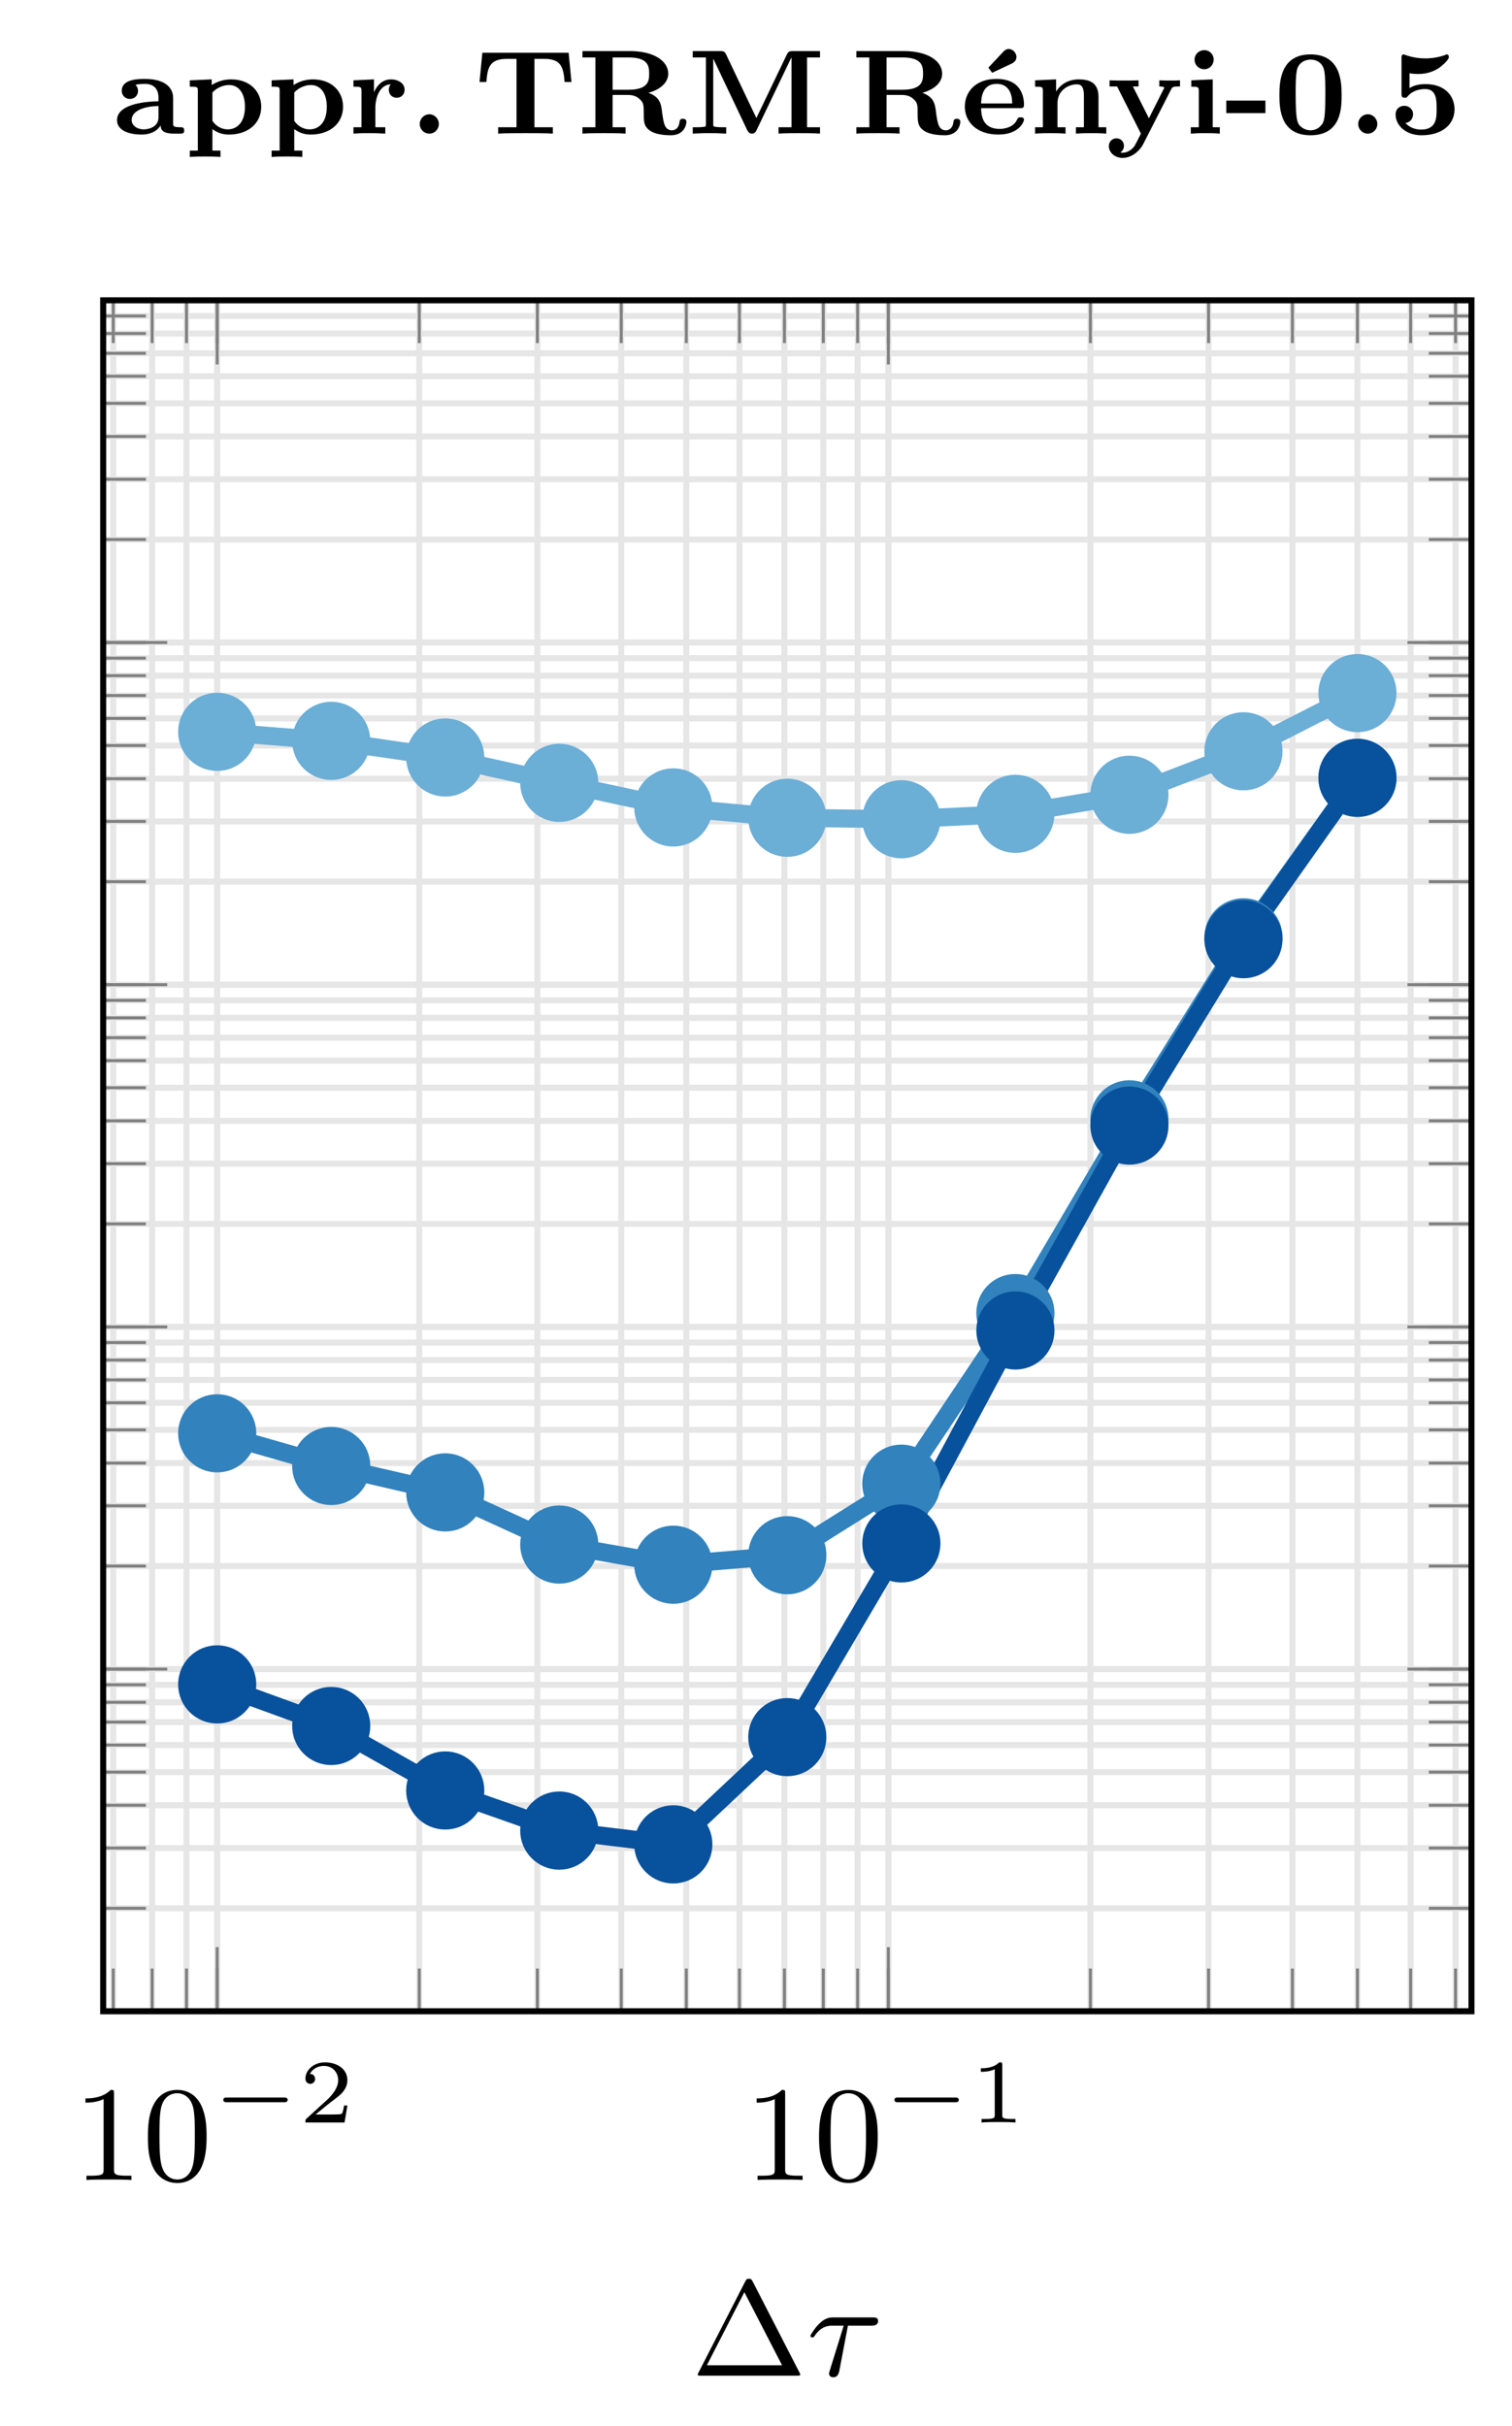 <?xml version="1.0" encoding="UTF-8"?>
<svg xmlns="http://www.w3.org/2000/svg" xmlns:xlink="http://www.w3.org/1999/xlink" width="100.233pt" height="160.758pt" viewBox="0 0 100.233 160.758" version="1.1">
<defs>
<g>
<symbol overflow="visible" id="glyph0-0">
<path style="stroke:none;" d=""/>
</symbol>
<symbol overflow="visible" id="glyph0-1">
<path style="stroke:none;" d="M 2.719 -5.734 C 2.719 -5.953 2.719 -5.969 2.5 -5.969 C 1.938 -5.406 1.109 -5.406 0.828 -5.406 L 0.828 -5.125 C 1 -5.125 1.547 -5.125 2.031 -5.359 L 2.031 -0.719 C 2.031 -0.391 2.016 -0.281 1.172 -0.281 L 0.891 -0.281 L 0.891 0 C 1.203 -0.031 2.016 -0.031 2.375 -0.031 C 2.75 -0.031 3.547 -0.031 3.875 0 L 3.875 -0.281 L 3.594 -0.281 C 2.75 -0.281 2.719 -0.391 2.719 -0.719 Z M 2.719 -5.734 "/>
</symbol>
<symbol overflow="visible" id="glyph0-2">
<path style="stroke:none;" d="M 4.25 -2.875 C 4.25 -3.469 4.219 -4.25 3.906 -4.922 C 3.5 -5.766 2.828 -5.969 2.312 -5.969 C 1.766 -5.969 1.078 -5.766 0.688 -4.891 C 0.406 -4.281 0.359 -3.547 0.359 -2.875 C 0.359 -2.281 0.375 -1.422 0.766 -0.703 C 1.188 0.047 1.891 0.203 2.297 0.203 C 2.875 0.203 3.547 -0.047 3.922 -0.875 C 4.188 -1.484 4.25 -2.156 4.25 -2.875 Z M 2.312 -0.031 C 2.031 -0.031 1.391 -0.156 1.219 -1.172 C 1.125 -1.688 1.125 -2.469 1.125 -2.984 C 1.125 -3.594 1.125 -4.297 1.234 -4.797 C 1.422 -5.594 1.984 -5.75 2.297 -5.75 C 2.641 -5.75 3.203 -5.562 3.375 -4.734 C 3.469 -4.25 3.469 -3.547 3.469 -2.984 C 3.469 -2.422 3.469 -1.672 3.375 -1.141 C 3.188 -0.109 2.531 -0.031 2.312 -0.031 Z M 2.312 -0.031 "/>
</symbol>
<symbol overflow="visible" id="glyph0-3">
<path style="stroke:none;" d="M 4.094 -6.219 C 4.016 -6.375 3.969 -6.422 3.828 -6.422 C 3.703 -6.422 3.656 -6.375 3.594 -6.25 L 0.5 -0.219 C 0.453 -0.141 0.438 -0.094 0.438 -0.078 C 0.438 0 0.5 0 0.641 0 L 7.016 0 C 7.172 0 7.234 0 7.234 -0.078 C 7.234 -0.094 7.234 -0.109 7.188 -0.203 Z M 3.531 -5.531 L 6.031 -0.688 L 1.047 -0.688 Z M 3.531 -5.531 "/>
</symbol>
<symbol overflow="visible" id="glyph1-0">
<path style="stroke:none;" d=""/>
</symbol>
<symbol overflow="visible" id="glyph1-1">
<path style="stroke:none;" d="M 4.766 -1.344 C 4.859 -1.344 5.016 -1.344 5.016 -1.5 C 5.016 -1.656 4.859 -1.656 4.766 -1.656 L 1 -1.656 C 0.891 -1.656 0.75 -1.656 0.75 -1.5 C 0.75 -1.344 0.891 -1.344 1 -1.344 Z M 4.766 -1.344 "/>
</symbol>
<symbol overflow="visible" id="glyph2-0">
<path style="stroke:none;" d=""/>
</symbol>
<symbol overflow="visible" id="glyph2-1">
<path style="stroke:none;" d="M 3.219 -1.125 L 3 -1.125 C 2.984 -1.031 2.922 -0.641 2.844 -0.578 C 2.797 -0.531 2.312 -0.531 2.219 -0.531 L 1.109 -0.531 L 1.875 -1.156 C 2.078 -1.328 2.609 -1.703 2.797 -1.891 C 2.969 -2.062 3.219 -2.375 3.219 -2.797 C 3.219 -3.547 2.547 -3.984 1.734 -3.984 C 0.969 -3.984 0.438 -3.469 0.438 -2.906 C 0.438 -2.609 0.688 -2.562 0.75 -2.562 C 0.906 -2.562 1.078 -2.672 1.078 -2.891 C 1.078 -3.016 1 -3.219 0.734 -3.219 C 0.875 -3.516 1.234 -3.75 1.656 -3.75 C 2.281 -3.75 2.609 -3.281 2.609 -2.797 C 2.609 -2.375 2.328 -1.938 1.922 -1.547 L 0.5 -0.25 C 0.438 -0.188 0.438 -0.188 0.438 0 L 3.031 0 Z M 3.219 -1.125 "/>
</symbol>
<symbol overflow="visible" id="glyph2-2">
<path style="stroke:none;" d="M 2.141 -3.797 C 2.141 -3.984 2.125 -3.984 1.938 -3.984 C 1.547 -3.594 0.938 -3.594 0.719 -3.594 L 0.719 -3.359 C 0.875 -3.359 1.281 -3.359 1.641 -3.531 L 1.641 -0.516 C 1.641 -0.312 1.641 -0.234 1.016 -0.234 L 0.766 -0.234 L 0.766 0 C 1.094 -0.031 1.562 -0.031 1.891 -0.031 C 2.219 -0.031 2.688 -0.031 3.016 0 L 3.016 -0.234 L 2.766 -0.234 C 2.141 -0.234 2.141 -0.312 2.141 -0.516 Z M 2.141 -3.797 "/>
</symbol>
<symbol overflow="visible" id="glyph3-0">
<path style="stroke:none;" d=""/>
</symbol>
<symbol overflow="visible" id="glyph3-1">
<path style="stroke:none;" d="M 2.719 -3.312 L 4.266 -3.312 C 4.391 -3.312 4.719 -3.312 4.719 -3.625 C 4.719 -3.859 4.516 -3.859 4.344 -3.859 L 1.766 -3.859 C 1.547 -3.859 1.234 -3.859 0.812 -3.438 C 0.562 -3.203 0.234 -2.703 0.234 -2.641 C 0.234 -2.531 0.344 -2.531 0.375 -2.531 C 0.438 -2.531 0.453 -2.562 0.516 -2.641 C 0.953 -3.312 1.5 -3.312 1.672 -3.312 L 2.438 -3.312 L 1.516 -0.344 C 1.469 -0.203 1.469 -0.188 1.469 -0.141 C 1.469 -0.016 1.547 0.109 1.75 0.109 C 2.016 0.109 2.094 -0.109 2.141 -0.281 Z M 2.719 -3.312 "/>
</symbol>
<symbol overflow="visible" id="glyph4-0">
<path style="stroke:none;" d=""/>
</symbol>
<symbol overflow="visible" id="glyph4-1">
<path style="stroke:none;" d="M 4 -2.359 C 4 -3.078 3.422 -3.625 2.125 -3.625 C 1.734 -3.625 0.594 -3.625 0.594 -2.844 C 0.594 -2.484 0.875 -2.297 1.125 -2.297 C 1.453 -2.297 1.672 -2.531 1.672 -2.828 C 1.672 -3.078 1.516 -3.234 1.5 -3.234 C 1.562 -3.25 1.797 -3.297 2.109 -3.297 C 2.75 -3.297 3.031 -2.938 3.031 -2.359 L 3.031 -2.141 C 1.828 -2.125 0.281 -1.859 0.281 -0.891 C 0.281 -0.219 1.047 0.062 1.906 0.062 C 2.734 0.062 3.078 -0.375 3.172 -0.547 C 3.172 -0.297 3.266 0 4.047 0 L 4.469 0 C 4.609 0 4.734 0 4.734 -0.203 C 4.734 -0.422 4.609 -0.422 4.5 -0.422 C 4 -0.422 4 -0.5 4 -0.672 Z M 3.031 -1.094 C 3.031 -0.281 2.078 -0.281 2.047 -0.281 C 1.625 -0.281 1.25 -0.531 1.25 -0.906 C 1.25 -1.469 1.984 -1.812 3.031 -1.828 Z M 3.031 -1.094 "/>
</symbol>
<symbol overflow="visible" id="glyph4-2">
<path style="stroke:none;" d="M 2.391 1.125 L 1.859 1.125 L 1.859 -0.297 C 2.281 0.016 2.672 0.062 2.953 0.062 C 4.25 0.062 5.094 -0.703 5.094 -1.781 C 5.094 -2.766 4.375 -3.594 3.094 -3.594 C 2.641 -3.594 2.203 -3.469 1.812 -3.219 L 1.812 -3.594 L 0.359 -3.531 L 0.359 -3.109 C 0.516 -3.109 0.656 -3.109 0.75 -3.094 C 0.891 -3.062 0.891 -2.984 0.891 -2.828 L 0.891 1.125 L 0.359 1.125 L 0.359 1.547 C 0.797 1.516 1.078 1.516 1.375 1.516 C 1.688 1.516 1.953 1.516 2.391 1.547 Z M 1.859 -2.719 C 2 -2.891 2.406 -3.219 2.969 -3.219 C 3.594 -3.219 4.016 -2.688 4.016 -1.781 C 4.016 -0.703 3.453 -0.281 2.875 -0.281 C 2.516 -0.281 2.125 -0.453 1.859 -0.844 Z M 1.859 -2.719 "/>
</symbol>
<symbol overflow="visible" id="glyph4-3">
<path style="stroke:none;" d="M 1.812 -1.703 C 1.812 -2.328 2.062 -3.234 2.828 -3.266 C 2.828 -3.25 2.703 -3.125 2.703 -2.906 C 2.703 -2.578 2.938 -2.375 3.234 -2.375 C 3.516 -2.375 3.75 -2.594 3.75 -2.906 C 3.75 -3.344 3.312 -3.594 2.844 -3.594 C 2.172 -3.594 1.844 -3.031 1.719 -2.734 L 1.719 -3.594 L 0.359 -3.531 L 0.359 -3.109 C 0.844 -3.109 0.891 -3.109 0.891 -2.812 L 0.891 -0.422 L 0.359 -0.422 L 0.359 0 C 0.828 -0.031 0.906 -0.031 1.391 -0.031 C 1.844 -0.031 1.859 -0.031 2.469 0 L 2.469 -0.422 L 1.812 -0.422 Z M 1.812 -1.703 "/>
</symbol>
<symbol overflow="visible" id="glyph4-4">
<path style="stroke:none;" d="M 1.984 -0.641 C 1.984 -0.984 1.703 -1.281 1.359 -1.281 C 1 -1.281 0.719 -0.984 0.719 -0.641 C 0.719 -0.281 1 0 1.359 0 C 1.703 0 1.984 -0.281 1.984 -0.641 Z M 1.984 -0.641 "/>
</symbol>
<symbol overflow="visible" id="glyph4-5">
<path style="stroke:none;" d="M 6.25 -5.359 L 0.531 -5.359 L 0.344 -3.422 L 0.797 -3.422 C 0.875 -4.359 1 -4.953 2.141 -4.953 L 2.797 -4.953 L 2.797 -0.422 L 1.578 -0.422 L 1.578 0 C 1.891 -0.031 3.016 -0.031 3.391 -0.031 C 3.766 -0.031 4.891 -0.031 5.203 0 L 5.203 -0.422 L 3.984 -0.422 L 3.984 -4.953 L 4.641 -4.953 C 5.781 -4.953 5.906 -4.359 5.984 -3.422 L 6.438 -3.422 Z M 6.25 -5.359 "/>
</symbol>
<symbol overflow="visible" id="glyph4-6">
<path style="stroke:none;" d="M 4.75 -2.703 C 5.594 -2.938 6.062 -3.422 6.062 -3.969 C 6.062 -4.828 5.078 -5.469 3.547 -5.469 L 0.375 -5.469 L 0.375 -5.047 L 1.234 -5.047 L 1.234 -0.422 L 0.375 -0.422 L 0.375 0 C 0.688 -0.031 1.453 -0.031 1.812 -0.031 C 2.156 -0.031 2.922 -0.031 3.234 0 L 3.234 -0.422 L 2.375 -0.422 L 2.375 -2.562 L 3.391 -2.562 C 3.703 -2.562 3.969 -2.484 4.188 -2.266 C 4.438 -2.031 4.438 -1.859 4.438 -1.328 C 4.438 -0.781 4.438 -0.438 4.938 -0.141 C 5.297 0.062 5.859 0.109 6.234 0.109 C 7.125 0.109 7.266 -0.594 7.266 -0.781 C 7.266 -0.953 7.125 -0.984 7.031 -0.984 C 6.875 -0.984 6.828 -0.906 6.812 -0.797 C 6.766 -0.297 6.453 -0.219 6.312 -0.219 C 5.812 -0.219 5.75 -0.734 5.656 -1.406 C 5.594 -1.938 5.531 -2.422 4.75 -2.703 Z M 3.406 -2.906 L 2.375 -2.906 L 2.375 -5.047 L 3.438 -5.047 C 4.734 -5.047 4.797 -4.469 4.797 -3.969 C 4.797 -3.5 4.75 -2.906 3.406 -2.906 Z M 3.406 -2.906 "/>
</symbol>
<symbol overflow="visible" id="glyph4-7">
<path style="stroke:none;" d="M 4.609 -1.031 L 2.609 -5.234 C 2.5 -5.469 2.391 -5.469 2.219 -5.469 L 0.391 -5.469 L 0.391 -5.047 L 1.266 -5.047 L 1.266 -0.625 C 1.266 -0.469 1.25 -0.453 1.031 -0.438 C 0.922 -0.422 0.688 -0.422 0.625 -0.422 L 0.391 -0.422 L 0.391 0 C 1.031 -0.031 1.047 -0.031 1.5 -0.031 C 1.969 -0.031 1.984 -0.031 2.609 0 L 2.609 -0.422 L 2.391 -0.422 C 2.188 -0.422 2.156 -0.422 1.969 -0.438 C 1.766 -0.469 1.75 -0.469 1.75 -0.625 L 1.75 -4.938 L 1.766 -4.938 L 4 -0.234 C 4.078 -0.094 4.156 0 4.312 0 C 4.516 0 4.578 -0.141 4.625 -0.234 L 6.922 -5.031 L 6.938 -5.031 L 6.938 -0.422 L 6.078 -0.422 L 6.078 0 C 6.406 -0.031 7.094 -0.031 7.453 -0.031 C 7.812 -0.031 8.5 -0.031 8.828 0 L 8.828 -0.422 L 7.969 -0.422 L 7.969 -5.047 L 8.828 -5.047 L 8.828 -5.469 L 7.016 -5.469 C 6.828 -5.469 6.734 -5.453 6.625 -5.234 Z M 4.609 -1.031 "/>
</symbol>
<symbol overflow="visible" id="glyph4-8">
<path style="stroke:none;" d="M 3.578 -4.641 C 3.656 -4.688 3.891 -4.797 3.891 -5.078 C 3.891 -5.328 3.672 -5.609 3.375 -5.609 C 3.234 -5.609 3.109 -5.531 3.016 -5.422 L 2.031 -4.375 L 2.281 -4.031 Z M 3.578 -4.641 "/>
</symbol>
<symbol overflow="visible" id="glyph4-9">
<path style="stroke:none;" d="M 3.922 -1.688 C 4.094 -1.688 4.188 -1.688 4.188 -1.922 C 4.188 -2.266 4.109 -2.781 3.719 -3.172 C 3.266 -3.625 2.547 -3.625 2.359 -3.625 C 0.953 -3.625 0.266 -2.734 0.266 -1.797 C 0.266 -0.766 1.062 0.062 2.484 0.062 C 3.891 0.062 4.188 -0.812 4.188 -0.922 C 4.188 -1.078 4.031 -1.078 3.969 -1.078 C 3.828 -1.078 3.797 -1.062 3.734 -0.938 C 3.484 -0.375 2.812 -0.312 2.578 -0.312 C 1.406 -0.312 1.359 -1.25 1.344 -1.688 Z M 1.344 -2 C 1.359 -2.312 1.391 -3.297 2.375 -3.297 C 3.359 -3.297 3.406 -2.312 3.406 -2 Z M 1.344 -2 "/>
</symbol>
<symbol overflow="visible" id="glyph4-10">
<path style="stroke:none;" d="M 4.656 -2.422 C 4.656 -3.391 4.047 -3.594 3.344 -3.594 C 2.375 -3.594 1.938 -2.953 1.844 -2.781 L 1.844 -3.594 L 0.453 -3.531 L 0.453 -3.109 C 0.922 -3.109 0.969 -3.109 0.969 -2.812 L 0.969 -0.422 L 0.453 -0.422 L 0.453 0 C 0.875 -0.031 1.156 -0.031 1.453 -0.031 C 1.766 -0.031 2.047 -0.031 2.469 0 L 2.469 -0.422 L 1.938 -0.422 L 1.938 -2.016 C 1.938 -2.906 2.703 -3.266 3.219 -3.266 C 3.5 -3.266 3.688 -3.125 3.688 -2.5 L 3.688 -0.422 L 3.156 -0.422 L 3.156 0 C 3.578 -0.031 3.859 -0.031 4.172 -0.031 C 4.484 -0.031 4.75 -0.031 5.172 0 L 5.172 -0.422 L 4.656 -0.422 Z M 4.656 -2.422 "/>
</symbol>
<symbol overflow="visible" id="glyph4-11">
<path style="stroke:none;" d="M 4.328 -2.953 C 4.406 -3.094 4.422 -3.125 4.906 -3.125 L 4.906 -3.531 C 4.609 -3.516 4.594 -3.516 4.25 -3.516 C 4.188 -3.516 3.766 -3.516 3.531 -3.531 L 3.531 -3.125 C 3.531 -3.125 3.859 -3.125 3.859 -3.047 C 3.859 -3.016 3.828 -2.969 3.812 -2.938 L 2.844 -1.016 L 1.781 -3.125 L 2.156 -3.125 L 2.156 -3.531 C 1.688 -3.516 1.516 -3.516 1.172 -3.516 C 0.984 -3.516 0.562 -3.516 0.234 -3.531 L 0.234 -3.125 L 0.734 -3.125 L 2.312 0 C 1.984 0.672 1.922 0.75 1.875 0.844 C 1.562 1.234 1.234 1.266 1.094 1.266 C 1.031 1.266 1 1.266 0.953 1.25 C 1.109 1.141 1.188 0.984 1.188 0.812 C 1.188 0.5 0.953 0.312 0.688 0.312 C 0.438 0.312 0.188 0.5 0.188 0.828 C 0.188 1.25 0.578 1.609 1.094 1.609 C 1.859 1.609 2.344 0.938 2.453 0.719 Z M 4.328 -2.953 "/>
</symbol>
<symbol overflow="visible" id="glyph4-12">
<path style="stroke:none;" d="M 1.984 -4.906 C 1.984 -5.25 1.719 -5.531 1.359 -5.531 C 1.016 -5.531 0.719 -5.266 0.719 -4.906 C 0.719 -4.531 1.016 -4.266 1.359 -4.266 C 1.719 -4.266 1.984 -4.562 1.984 -4.906 Z M 0.5 -3.531 L 0.5 -3.109 C 0.938 -3.109 1 -3.109 1 -2.812 L 1 -0.422 L 0.469 -0.422 L 0.469 0 C 0.938 -0.031 1.016 -0.031 1.438 -0.031 C 1.766 -0.031 2 -0.031 2.391 0 L 2.391 -0.422 L 1.922 -0.422 L 1.922 -3.594 Z M 0.5 -3.531 "/>
</symbol>
<symbol overflow="visible" id="glyph4-13">
<path style="stroke:none;" d="M 2.703 -1.359 L 2.703 -2.188 L 0.109 -2.188 L 0.109 -1.359 Z M 2.703 -1.359 "/>
</symbol>
<symbol overflow="visible" id="glyph4-14">
<path style="stroke:none;" d="M 4.5 -2.547 C 4.5 -3.469 4.422 -5.25 2.438 -5.25 C 0.453 -5.25 0.375 -3.453 0.375 -2.547 C 0.375 -1.656 0.438 0.109 2.438 0.109 C 4.453 0.109 4.5 -1.656 4.5 -2.547 Z M 2.438 -0.219 C 2.219 -0.219 2 -0.297 1.828 -0.438 C 1.578 -0.656 1.453 -0.766 1.453 -2.641 C 1.453 -3.219 1.453 -3.797 1.531 -4.188 C 1.641 -4.75 2.141 -4.906 2.438 -4.906 C 2.625 -4.906 3.234 -4.859 3.359 -4.109 C 3.422 -3.719 3.422 -3.094 3.422 -2.641 C 3.422 -0.812 3.312 -0.703 3.062 -0.469 C 3 -0.391 2.766 -0.219 2.438 -0.219 Z M 2.438 -0.219 "/>
</symbol>
<symbol overflow="visible" id="glyph4-15">
<path style="stroke:none;" d="M 1.406 -4 C 1.656 -3.953 1.922 -3.953 1.969 -3.953 C 2.188 -3.953 2.719 -3.953 3.328 -4.328 C 3.531 -4.469 4.016 -4.875 4.016 -5.078 C 4.016 -5.203 3.938 -5.25 3.859 -5.25 C 3.844 -5.25 3.828 -5.25 3.75 -5.203 C 3.359 -5.062 2.891 -4.984 2.453 -4.984 C 2.094 -4.984 1.641 -5.031 1.109 -5.219 C 1.047 -5.25 1.031 -5.25 1.016 -5.25 C 0.875 -5.25 0.875 -5.109 0.875 -5 L 0.875 -2.656 C 0.875 -2.5 0.875 -2.375 1.094 -2.375 C 1.219 -2.375 1.234 -2.406 1.312 -2.5 C 1.641 -2.875 2.125 -2.953 2.438 -2.953 C 3.203 -2.953 3.203 -2.219 3.203 -1.625 C 3.203 -1.062 3.203 -0.266 2.172 -0.266 C 1.75 -0.266 1.359 -0.438 1.141 -0.703 C 1.469 -0.75 1.641 -1.016 1.641 -1.281 C 1.641 -1.641 1.344 -1.844 1.062 -1.844 C 0.812 -1.844 0.484 -1.688 0.484 -1.266 C 0.484 -0.547 1.156 0.109 2.203 0.109 C 3.625 0.109 4.391 -0.656 4.391 -1.609 C 4.391 -2.5 3.75 -3.281 2.469 -3.281 C 2.094 -3.281 1.719 -3.219 1.406 -3.016 Z M 1.406 -4 "/>
</symbol>
</g>
<clipPath id="clip1">
  <path d="M 6.84 29 L 97.547 29 L 97.547 72 L 6.84 72 Z M 6.84 29 "/>
</clipPath>
<clipPath id="clip2">
  <path d="M 6.84 34 L 97.547 34 L 97.547 121 L 6.84 121 Z M 6.84 34 "/>
</clipPath>
<clipPath id="clip3">
  <path d="M 6.84 34 L 97.547 34 L 97.547 133.289 L 6.84 133.289 Z M 6.84 34 "/>
</clipPath>
<clipPath id="clip4">
  <path d="M 71 27 L 100.234 27 L 100.234 65 L 71 65 Z M 71 27 "/>
</clipPath>
<clipPath id="clip5">
  <path d="M 63 30 L 100.234 30 L 100.234 69 L 63 69 Z M 63 30 "/>
</clipPath>
<clipPath id="clip6">
  <path d="M 71 32 L 100.234 32 L 100.234 71 L 71 71 Z M 71 32 "/>
</clipPath>
<clipPath id="clip7">
  <path d="M 63 43 L 100.234 43 L 100.234 82 L 63 82 Z M 63 43 "/>
</clipPath>
<clipPath id="clip8">
  <path d="M 71 32 L 100.234 32 L 100.234 71 L 71 71 Z M 71 32 "/>
</clipPath>
<clipPath id="clip9">
  <path d="M 63 43 L 100.234 43 L 100.234 82 L 63 82 Z M 63 43 "/>
</clipPath>
</defs>
<g id="surface1">
<path style="fill:none;stroke-width:0.399;stroke-linecap:butt;stroke-linejoin:miter;stroke:rgb(89.999%,89.999%,89.999%);stroke-opacity:1;stroke-miterlimit:10;" d="M -95.875 -136.064 L -95.875 -22.677 M -93.297 -136.064 L -93.297 -22.677 M -91.02 -136.064 L -91.02 -22.677 M -88.985 -136.064 L -88.985 -22.677 M -75.59 -136.064 L -75.59 -22.677 M -67.758 -136.064 L -67.758 -22.677 M -62.199 -136.064 L -62.199 -22.677 M -57.887 -136.064 L -57.887 -22.677 M -54.363 -136.064 L -54.363 -22.677 M -51.383 -136.064 L -51.383 -22.677 M -48.805 -136.064 L -48.805 -22.677 M -46.528 -136.064 L -46.528 -22.677 M -44.492 -136.064 L -44.492 -22.677 M -31.098 -136.064 L -31.098 -22.677 M -23.266 -136.064 L -23.266 -22.677 M -17.707 -136.064 L -17.707 -22.677 M -13.395 -136.064 L -13.395 -22.677 M -9.871 -136.064 L -9.871 -22.677 M -6.891 -136.064 L -6.891 -22.677 " transform="matrix(1,0,0,-1,103.383,-2.775)"/>
<path style="fill:none;stroke-width:0.399;stroke-linecap:butt;stroke-linejoin:miter;stroke:rgb(89.999%,89.999%,89.999%);stroke-opacity:1;stroke-miterlimit:10;" d="M -88.985 -136.064 L -88.985 -22.677 M -44.492 -136.064 L -44.492 -22.677 " transform="matrix(1,0,0,-1,103.383,-2.775)"/>
<path style="fill:none;stroke-width:0.399;stroke-linecap:butt;stroke-linejoin:miter;stroke:rgb(89.999%,89.999%,89.999%);stroke-opacity:1;stroke-miterlimit:10;" d="M -96.543 -136.064 L -5.836 -136.064 M -96.543 -129.24 L -5.836 -129.24 M -96.543 -125.248 L -5.836 -125.248 M -96.543 -122.412 L -5.836 -122.412 M -96.543 -120.216 L -5.836 -120.216 M -96.543 -118.42 L -5.836 -118.42 M -96.543 -116.9 L -5.836 -116.9 M -96.543 -115.588 L -5.836 -115.588 M -96.543 -114.427 L -5.836 -114.427 M -96.543 -113.388 L -5.836 -113.388 M -96.543 -106.56 L -5.836 -106.56 M -96.543 -102.568 L -5.836 -102.568 M -96.543 -99.736 L -5.836 -99.736 M -96.543 -97.537 L -5.836 -97.537 M -96.543 -95.74 L -5.836 -95.74 M -96.543 -94.224 L -5.836 -94.224 M -96.543 -92.908 L -5.836 -92.908 M -96.543 -91.748 L -5.836 -91.748 M -96.543 -90.713 L -5.836 -90.713 M -96.543 -83.884 L -5.836 -83.884 M -96.543 -79.892 L -5.836 -79.892 M -96.543 -77.056 L -5.836 -77.056 M -96.543 -74.861 L -5.836 -74.861 M -96.543 -73.064 L -5.836 -73.064 M -96.543 -71.545 L -5.836 -71.545 M -96.543 -70.232 L -5.836 -70.232 M -96.543 -69.072 L -5.836 -69.072 M -96.543 -68.033 L -5.836 -68.033 M -96.543 -61.205 L -5.836 -61.205 M -96.543 -57.212 L -5.836 -57.212 M -96.543 -54.38 L -5.836 -54.38 M -96.543 -52.181 L -5.836 -52.181 M -96.543 -50.384 L -5.836 -50.384 M -96.543 -48.869 L -5.836 -48.869 M -96.543 -47.552 L -5.836 -47.552 M -96.543 -46.392 L -5.836 -46.392 M -96.543 -45.357 L -5.836 -45.357 M -96.543 -38.529 L -5.836 -38.529 M -96.543 -34.537 L -5.836 -34.537 M -96.543 -31.701 L -5.836 -31.701 M -96.543 -29.505 L -5.836 -29.505 M -96.543 -27.709 L -5.836 -27.709 M -96.543 -26.189 L -5.836 -26.189 M -96.543 -24.877 L -5.836 -24.877 M -96.543 -23.716 L -5.836 -23.716 " transform="matrix(1,0,0,-1,103.383,-2.775)"/>
<path style="fill:none;stroke-width:0.399;stroke-linecap:butt;stroke-linejoin:miter;stroke:rgb(89.999%,89.999%,89.999%);stroke-opacity:1;stroke-miterlimit:10;" d="M -96.543 -136.064 L -5.836 -136.064 M -96.543 -113.388 L -5.836 -113.388 M -96.543 -90.713 L -5.836 -90.713 M -96.543 -68.033 L -5.836 -68.033 M -96.543 -45.357 L -5.836 -45.357 M -96.543 -22.677 L -5.836 -22.677 " transform="matrix(1,0,0,-1,103.383,-2.775)"/>
<path style="fill:none;stroke-width:0.199;stroke-linecap:butt;stroke-linejoin:miter;stroke:rgb(50%,50%,50%);stroke-opacity:1;stroke-miterlimit:10;" d="M -95.875 -136.064 L -95.875 -133.232 M -93.297 -136.064 L -93.297 -133.232 M -91.02 -136.064 L -91.02 -133.232 M -88.985 -136.064 L -88.985 -133.232 M -75.59 -136.064 L -75.59 -133.232 M -67.758 -136.064 L -67.758 -133.232 M -62.199 -136.064 L -62.199 -133.232 M -57.887 -136.064 L -57.887 -133.232 M -54.363 -136.064 L -54.363 -133.232 M -51.383 -136.064 L -51.383 -133.232 M -48.805 -136.064 L -48.805 -133.232 M -46.528 -136.064 L -46.528 -133.232 M -44.492 -136.064 L -44.492 -133.232 M -31.098 -136.064 L -31.098 -133.232 M -23.266 -136.064 L -23.266 -133.232 M -17.707 -136.064 L -17.707 -133.232 M -13.395 -136.064 L -13.395 -133.232 M -9.871 -136.064 L -9.871 -133.232 M -6.891 -136.064 L -6.891 -133.232 M -95.875 -22.677 L -95.875 -25.513 M -93.297 -22.677 L -93.297 -25.513 M -91.02 -22.677 L -91.02 -25.513 M -88.985 -22.677 L -88.985 -25.513 M -75.59 -22.677 L -75.59 -25.513 M -67.758 -22.677 L -67.758 -25.513 M -62.199 -22.677 L -62.199 -25.513 M -57.887 -22.677 L -57.887 -25.513 M -54.363 -22.677 L -54.363 -25.513 M -51.383 -22.677 L -51.383 -25.513 M -48.805 -22.677 L -48.805 -25.513 M -46.528 -22.677 L -46.528 -25.513 M -44.492 -22.677 L -44.492 -25.513 M -31.098 -22.677 L -31.098 -25.513 M -23.266 -22.677 L -23.266 -25.513 M -17.707 -22.677 L -17.707 -25.513 M -13.395 -22.677 L -13.395 -25.513 M -9.871 -22.677 L -9.871 -25.513 M -6.891 -22.677 L -6.891 -25.513 " transform="matrix(1,0,0,-1,103.383,-2.775)"/>
<path style="fill:none;stroke-width:0.199;stroke-linecap:butt;stroke-linejoin:miter;stroke:rgb(50%,50%,50%);stroke-opacity:1;stroke-miterlimit:10;" d="M -88.985 -136.064 L -88.985 -131.814 M -44.492 -136.064 L -44.492 -131.814 M -88.985 -22.677 L -88.985 -26.927 M -44.492 -22.677 L -44.492 -26.927 " transform="matrix(1,0,0,-1,103.383,-2.775)"/>
<path style="fill:none;stroke-width:0.199;stroke-linecap:butt;stroke-linejoin:miter;stroke:rgb(50%,50%,50%);stroke-opacity:1;stroke-miterlimit:10;" d="M -96.543 -136.064 L -93.711 -136.064 M -96.543 -129.24 L -93.711 -129.24 M -96.543 -125.248 L -93.711 -125.248 M -96.543 -122.412 L -93.711 -122.412 M -96.543 -120.216 L -93.711 -120.216 M -96.543 -118.42 L -93.711 -118.42 M -96.543 -116.9 L -93.711 -116.9 M -96.543 -115.588 L -93.711 -115.588 M -96.543 -114.427 L -93.711 -114.427 M -96.543 -113.388 L -93.711 -113.388 M -96.543 -106.56 L -93.711 -106.56 M -96.543 -102.568 L -93.711 -102.568 M -96.543 -99.736 L -93.711 -99.736 M -96.543 -97.537 L -93.711 -97.537 M -96.543 -95.74 L -93.711 -95.74 M -96.543 -94.224 L -93.711 -94.224 M -96.543 -92.908 L -93.711 -92.908 M -96.543 -91.748 L -93.711 -91.748 M -96.543 -90.713 L -93.711 -90.713 M -96.543 -83.884 L -93.711 -83.884 M -96.543 -79.892 L -93.711 -79.892 M -96.543 -77.056 L -93.711 -77.056 M -96.543 -74.861 L -93.711 -74.861 M -96.543 -73.064 L -93.711 -73.064 M -96.543 -71.545 L -93.711 -71.545 M -96.543 -70.232 L -93.711 -70.232 M -96.543 -69.072 L -93.711 -69.072 M -96.543 -68.033 L -93.711 -68.033 M -96.543 -61.205 L -93.711 -61.205 M -96.543 -57.212 L -93.711 -57.212 M -96.543 -54.38 L -93.711 -54.38 M -96.543 -52.181 L -93.711 -52.181 M -96.543 -50.384 L -93.711 -50.384 M -96.543 -48.869 L -93.711 -48.869 M -96.543 -47.552 L -93.711 -47.552 M -96.543 -46.392 L -93.711 -46.392 M -96.543 -45.357 L -93.711 -45.357 M -96.543 -38.529 L -93.711 -38.529 M -96.543 -34.537 L -93.711 -34.537 M -96.543 -31.701 L -93.711 -31.701 M -96.543 -29.505 L -93.711 -29.505 M -96.543 -27.709 L -93.711 -27.709 M -96.543 -26.189 L -93.711 -26.189 M -96.543 -24.877 L -93.711 -24.877 M -96.543 -23.716 L -93.711 -23.716 M -5.836 -136.064 L -8.664 -136.064 M -5.836 -129.24 L -8.664 -129.24 M -5.836 -125.248 L -8.664 -125.248 M -5.836 -122.412 L -8.664 -122.412 M -5.836 -120.216 L -8.664 -120.216 M -5.836 -118.42 L -8.664 -118.42 M -5.836 -116.9 L -8.664 -116.9 M -5.836 -115.588 L -8.664 -115.588 M -5.836 -114.427 L -8.664 -114.427 M -5.836 -113.388 L -8.664 -113.388 M -5.836 -106.56 L -8.664 -106.56 M -5.836 -102.568 L -8.664 -102.568 M -5.836 -99.736 L -8.664 -99.736 M -5.836 -97.537 L -8.664 -97.537 M -5.836 -95.74 L -8.664 -95.74 M -5.836 -94.224 L -8.664 -94.224 M -5.836 -92.908 L -8.664 -92.908 M -5.836 -91.748 L -8.664 -91.748 M -5.836 -90.713 L -8.664 -90.713 M -5.836 -83.884 L -8.664 -83.884 M -5.836 -79.892 L -8.664 -79.892 M -5.836 -77.056 L -8.664 -77.056 M -5.836 -74.861 L -8.664 -74.861 M -5.836 -73.064 L -8.664 -73.064 M -5.836 -71.545 L -8.664 -71.545 M -5.836 -70.232 L -8.664 -70.232 M -5.836 -69.072 L -8.664 -69.072 M -5.836 -68.033 L -8.664 -68.033 M -5.836 -61.205 L -8.664 -61.205 M -5.836 -57.212 L -8.664 -57.212 M -5.836 -54.38 L -8.664 -54.38 M -5.836 -52.181 L -8.664 -52.181 M -5.836 -50.384 L -8.664 -50.384 M -5.836 -48.869 L -8.664 -48.869 M -5.836 -47.552 L -8.664 -47.552 M -5.836 -46.392 L -8.664 -46.392 M -5.836 -45.357 L -8.664 -45.357 M -5.836 -38.529 L -8.664 -38.529 M -5.836 -34.537 L -8.664 -34.537 M -5.836 -31.701 L -8.664 -31.701 M -5.836 -29.505 L -8.664 -29.505 M -5.836 -27.709 L -8.664 -27.709 M -5.836 -26.189 L -8.664 -26.189 M -5.836 -24.877 L -8.664 -24.877 M -5.836 -23.716 L -8.664 -23.716 " transform="matrix(1,0,0,-1,103.383,-2.775)"/>
<path style="fill:none;stroke-width:0.199;stroke-linecap:butt;stroke-linejoin:miter;stroke:rgb(50%,50%,50%);stroke-opacity:1;stroke-miterlimit:10;" d="M -96.543 -136.064 L -92.297 -136.064 M -96.543 -113.388 L -92.297 -113.388 M -96.543 -90.713 L -92.297 -90.713 M -96.543 -68.033 L -92.297 -68.033 M -96.543 -45.357 L -92.297 -45.357 M -96.543 -22.677 L -92.297 -22.677 M -5.836 -136.064 L -10.082 -136.064 M -5.836 -113.388 L -10.082 -113.388 M -5.836 -90.713 L -10.082 -90.713 M -5.836 -68.033 L -10.082 -68.033 M -5.836 -45.357 L -10.082 -45.357 M -5.836 -22.677 L -10.082 -22.677 " transform="matrix(1,0,0,-1,103.383,-2.775)"/>
<path style="fill:none;stroke-width:0.399;stroke-linecap:butt;stroke-linejoin:miter;stroke:rgb(0%,0%,0%);stroke-opacity:1;stroke-miterlimit:10;" d="M -96.543 -136.064 L -96.543 -22.677 L -5.836 -22.677 L -5.836 -136.064 Z M -96.543 -136.064 " transform="matrix(1,0,0,-1,103.383,-2.775)"/>
<g style="fill:rgb(0%,0%,0%);fill-opacity:1;">
  <use xlink:href="#glyph0-1" x="4.838" y="144.47"/>
  <use xlink:href="#glyph0-2" x="9.446" y="144.47"/>
</g>
<g style="fill:rgb(0%,0%,0%);fill-opacity:1;">
  <use xlink:href="#glyph1-1" x="14.054" y="140.661"/>
</g>
<g style="fill:rgb(0%,0%,0%);fill-opacity:1;">
  <use xlink:href="#glyph2-1" x="19.81" y="140.661"/>
</g>
<g style="fill:rgb(0%,0%,0%);fill-opacity:1;">
  <use xlink:href="#glyph0-1" x="49.33" y="144.47"/>
  <use xlink:href="#glyph0-2" x="53.938" y="144.47"/>
</g>
<g style="fill:rgb(0%,0%,0%);fill-opacity:1;">
  <use xlink:href="#glyph1-1" x="58.545" y="140.661"/>
</g>
<g style="fill:rgb(0%,0%,0%);fill-opacity:1;">
  <use xlink:href="#glyph2-2" x="64.302" y="140.661"/>
</g>
<g clip-path="url(#clip1)" clip-rule="nonzero">
<path style="fill:none;stroke-width:1.196;stroke-linecap:butt;stroke-linejoin:miter;stroke:rgb(41.962%,68.233%,83.922%);stroke-opacity:1;stroke-miterlimit:10;" d="M -13.395 -48.709 L -20.953 -52.564 L -28.512 -55.447 L -36.071 -56.709 L -43.629 -57.068 L -51.192 -56.97 L -58.75 -56.283 L -66.309 -54.654 L -73.867 -52.974 L -81.426 -51.873 L -88.985 -51.275 " transform="matrix(1,0,0,-1,103.383,-2.775)"/>
</g>
<g clip-path="url(#clip2)" clip-rule="nonzero">
<path style="fill:none;stroke-width:1.196;stroke-linecap:butt;stroke-linejoin:miter;stroke:rgb(19.217%,50.98%,74.117%);stroke-opacity:1;stroke-miterlimit:10;" d="M -13.395 -54.318 L -20.953 -64.892 L -28.512 -76.955 L -36.071 -89.795 L -43.629 -101.099 L -51.192 -105.841 L -58.75 -106.47 L -66.309 -105.134 L -73.867 -101.677 L -81.426 -99.927 L -88.985 -97.763 " transform="matrix(1,0,0,-1,103.383,-2.775)"/>
</g>
<g clip-path="url(#clip3)" clip-rule="nonzero">
<path style="fill:none;stroke-width:1.196;stroke-linecap:butt;stroke-linejoin:miter;stroke:rgb(3.136%,31.766%,61.176%);stroke-opacity:1;stroke-miterlimit:10;" d="M -13.395 -54.326 L -20.953 -65.017 L -28.512 -77.369 L -36.071 -90.947 L -43.629 -105.06 L -51.192 -117.896 L -58.75 -125.002 L -66.309 -124.091 L -73.867 -121.431 L -81.426 -117.158 L -88.985 -114.404 " transform="matrix(1,0,0,-1,103.383,-2.775)"/>
</g>
<path style=" stroke:none;fill-rule:nonzero;fill:rgb(41.962%,68.233%,83.922%);fill-opacity:1;" d="M 91.98 45.934 C 91.98 44.832 91.09 43.941 89.988 43.941 C 88.891 43.941 87.996 44.832 87.996 45.934 C 87.996 47.035 88.891 47.926 89.988 47.926 C 91.09 47.926 91.98 47.035 91.98 45.934 Z M 91.98 45.934 "/>
<g clip-path="url(#clip4)" clip-rule="nonzero">
<path style="fill:none;stroke-width:1.196;stroke-linecap:butt;stroke-linejoin:miter;stroke:rgb(41.962%,68.233%,83.922%);stroke-opacity:1;stroke-miterlimit:10;" d="M -11.403 -48.709 C -11.403 -47.607 -12.293 -46.716 -13.395 -46.716 C -14.492 -46.716 -15.387 -47.607 -15.387 -48.709 C -15.387 -49.81 -14.492 -50.701 -13.395 -50.701 C -12.293 -50.701 -11.403 -49.81 -11.403 -48.709 Z M -11.403 -48.709 " transform="matrix(1,0,0,-1,103.383,-2.775)"/>
</g>
<path style=" stroke:none;fill-rule:nonzero;fill:rgb(41.962%,68.233%,83.922%);fill-opacity:1;" d="M 84.422 49.789 C 84.422 48.688 83.531 47.797 82.43 47.797 C 81.328 47.797 80.438 48.688 80.438 49.789 C 80.438 50.891 81.328 51.781 82.43 51.781 C 83.531 51.781 84.422 50.891 84.422 49.789 Z M 84.422 49.789 "/>
<g clip-path="url(#clip5)" clip-rule="nonzero">
<path style="fill:none;stroke-width:1.196;stroke-linecap:butt;stroke-linejoin:miter;stroke:rgb(41.962%,68.233%,83.922%);stroke-opacity:1;stroke-miterlimit:10;" d="M -18.961 -52.564 C -18.961 -51.462 -19.852 -50.572 -20.953 -50.572 C -22.055 -50.572 -22.945 -51.462 -22.945 -52.564 C -22.945 -53.666 -22.055 -54.556 -20.953 -54.556 C -19.852 -54.556 -18.961 -53.666 -18.961 -52.564 Z M -18.961 -52.564 " transform="matrix(1,0,0,-1,103.383,-2.775)"/>
</g>
<path style="fill-rule:nonzero;fill:rgb(41.962%,68.233%,83.922%);fill-opacity:1;stroke-width:1.196;stroke-linecap:butt;stroke-linejoin:miter;stroke:rgb(41.962%,68.233%,83.922%);stroke-opacity:1;stroke-miterlimit:10;" d="M -26.52 -55.447 C -26.52 -54.345 -27.41 -53.451 -28.512 -53.451 C -29.613 -53.451 -30.504 -54.345 -30.504 -55.447 C -30.504 -56.545 -29.613 -57.439 -28.512 -57.439 C -27.41 -57.439 -26.52 -56.545 -26.52 -55.447 Z M -26.52 -55.447 " transform="matrix(1,0,0,-1,103.383,-2.775)"/>
<path style="fill-rule:nonzero;fill:rgb(41.962%,68.233%,83.922%);fill-opacity:1;stroke-width:1.196;stroke-linecap:butt;stroke-linejoin:miter;stroke:rgb(41.962%,68.233%,83.922%);stroke-opacity:1;stroke-miterlimit:10;" d="M -34.078 -56.709 C -34.078 -55.607 -34.973 -54.716 -36.071 -54.716 C -37.172 -54.716 -38.063 -55.607 -38.063 -56.709 C -38.063 -57.81 -37.172 -58.701 -36.071 -58.701 C -34.973 -58.701 -34.078 -57.81 -34.078 -56.709 Z M -34.078 -56.709 " transform="matrix(1,0,0,-1,103.383,-2.775)"/>
<path style="fill-rule:nonzero;fill:rgb(41.962%,68.233%,83.922%);fill-opacity:1;stroke-width:1.196;stroke-linecap:butt;stroke-linejoin:miter;stroke:rgb(41.962%,68.233%,83.922%);stroke-opacity:1;stroke-miterlimit:10;" d="M -41.637 -57.068 C -41.637 -55.97 -42.531 -55.076 -43.629 -55.076 C -44.731 -55.076 -45.625 -55.97 -45.625 -57.068 C -45.625 -58.17 -44.731 -59.06 -43.629 -59.06 C -42.531 -59.06 -41.637 -58.17 -41.637 -57.068 Z M -41.637 -57.068 " transform="matrix(1,0,0,-1,103.383,-2.775)"/>
<path style="fill-rule:nonzero;fill:rgb(41.962%,68.233%,83.922%);fill-opacity:1;stroke-width:1.196;stroke-linecap:butt;stroke-linejoin:miter;stroke:rgb(41.962%,68.233%,83.922%);stroke-opacity:1;stroke-miterlimit:10;" d="M -49.199 -56.97 C -49.199 -55.873 -50.09 -54.978 -51.192 -54.978 C -52.293 -54.978 -53.184 -55.873 -53.184 -56.97 C -53.184 -58.072 -52.293 -58.962 -51.192 -58.962 C -50.09 -58.962 -49.199 -58.072 -49.199 -56.97 Z M -49.199 -56.97 " transform="matrix(1,0,0,-1,103.383,-2.775)"/>
<path style="fill-rule:nonzero;fill:rgb(41.962%,68.233%,83.922%);fill-opacity:1;stroke-width:1.196;stroke-linecap:butt;stroke-linejoin:miter;stroke:rgb(41.962%,68.233%,83.922%);stroke-opacity:1;stroke-miterlimit:10;" d="M -56.754 -56.283 C -56.754 -55.185 -57.649 -54.291 -58.75 -54.291 C -59.848 -54.291 -60.742 -55.185 -60.742 -56.283 C -60.742 -57.384 -59.848 -58.279 -58.75 -58.279 C -57.649 -58.279 -56.754 -57.384 -56.754 -56.283 Z M -56.754 -56.283 " transform="matrix(1,0,0,-1,103.383,-2.775)"/>
<path style="fill-rule:nonzero;fill:rgb(41.962%,68.233%,83.922%);fill-opacity:1;stroke-width:1.196;stroke-linecap:butt;stroke-linejoin:miter;stroke:rgb(41.962%,68.233%,83.922%);stroke-opacity:1;stroke-miterlimit:10;" d="M -64.317 -54.654 C -64.317 -53.556 -65.207 -52.662 -66.309 -52.662 C -67.406 -52.662 -68.301 -53.556 -68.301 -54.654 C -68.301 -55.755 -67.406 -56.646 -66.309 -56.646 C -65.207 -56.646 -64.317 -55.755 -64.317 -54.654 Z M -64.317 -54.654 " transform="matrix(1,0,0,-1,103.383,-2.775)"/>
<path style="fill-rule:nonzero;fill:rgb(41.962%,68.233%,83.922%);fill-opacity:1;stroke-width:1.196;stroke-linecap:butt;stroke-linejoin:miter;stroke:rgb(41.962%,68.233%,83.922%);stroke-opacity:1;stroke-miterlimit:10;" d="M -71.875 -52.974 C -71.875 -51.873 -72.766 -50.982 -73.867 -50.982 C -74.969 -50.982 -75.86 -51.873 -75.86 -52.974 C -75.86 -54.076 -74.969 -54.966 -73.867 -54.966 C -72.766 -54.966 -71.875 -54.076 -71.875 -52.974 Z M -71.875 -52.974 " transform="matrix(1,0,0,-1,103.383,-2.775)"/>
<path style="fill-rule:nonzero;fill:rgb(41.962%,68.233%,83.922%);fill-opacity:1;stroke-width:1.196;stroke-linecap:butt;stroke-linejoin:miter;stroke:rgb(41.962%,68.233%,83.922%);stroke-opacity:1;stroke-miterlimit:10;" d="M -79.434 -51.873 C -79.434 -50.771 -80.324 -49.88 -81.426 -49.88 C -82.528 -49.88 -83.418 -50.771 -83.418 -51.873 C -83.418 -52.974 -82.528 -53.865 -81.426 -53.865 C -80.324 -53.865 -79.434 -52.974 -79.434 -51.873 Z M -79.434 -51.873 " transform="matrix(1,0,0,-1,103.383,-2.775)"/>
<path style="fill-rule:nonzero;fill:rgb(41.962%,68.233%,83.922%);fill-opacity:1;stroke-width:1.196;stroke-linecap:butt;stroke-linejoin:miter;stroke:rgb(41.962%,68.233%,83.922%);stroke-opacity:1;stroke-miterlimit:10;" d="M -86.992 -51.275 C -86.992 -50.173 -87.883 -49.283 -88.985 -49.283 C -90.086 -49.283 -90.977 -50.173 -90.977 -51.275 C -90.977 -52.377 -90.086 -53.267 -88.985 -53.267 C -87.883 -53.267 -86.992 -52.377 -86.992 -51.275 Z M -86.992 -51.275 " transform="matrix(1,0,0,-1,103.383,-2.775)"/>
<path style=" stroke:none;fill-rule:nonzero;fill:rgb(19.217%,50.98%,74.117%);fill-opacity:1;" d="M 91.98 51.543 C 91.98 50.445 91.09 49.551 89.988 49.551 C 88.891 49.551 87.996 50.445 87.996 51.543 C 87.996 52.645 88.891 53.535 89.988 53.535 C 91.09 53.535 91.98 52.645 91.98 51.543 Z M 91.98 51.543 "/>
<g clip-path="url(#clip6)" clip-rule="nonzero">
<path style="fill:none;stroke-width:1.196;stroke-linecap:butt;stroke-linejoin:miter;stroke:rgb(19.217%,50.98%,74.117%);stroke-opacity:1;stroke-miterlimit:10;" d="M -11.403 -54.318 C -11.403 -53.22 -12.293 -52.326 -13.395 -52.326 C -14.492 -52.326 -15.387 -53.22 -15.387 -54.318 C -15.387 -55.42 -14.492 -56.31 -13.395 -56.31 C -12.293 -56.31 -11.403 -55.42 -11.403 -54.318 Z M -11.403 -54.318 " transform="matrix(1,0,0,-1,103.383,-2.775)"/>
</g>
<path style=" stroke:none;fill-rule:nonzero;fill:rgb(19.217%,50.98%,74.117%);fill-opacity:1;" d="M 84.422 62.117 C 84.422 61.016 83.531 60.125 82.43 60.125 C 81.328 60.125 80.438 61.016 80.438 62.117 C 80.438 63.219 81.328 64.109 82.43 64.109 C 83.531 64.109 84.422 63.219 84.422 62.117 Z M 84.422 62.117 "/>
<g clip-path="url(#clip7)" clip-rule="nonzero">
<path style="fill:none;stroke-width:1.196;stroke-linecap:butt;stroke-linejoin:miter;stroke:rgb(19.217%,50.98%,74.117%);stroke-opacity:1;stroke-miterlimit:10;" d="M -18.961 -64.892 C -18.961 -63.791 -19.852 -62.9 -20.953 -62.9 C -22.055 -62.9 -22.945 -63.791 -22.945 -64.892 C -22.945 -65.994 -22.055 -66.884 -20.953 -66.884 C -19.852 -66.884 -18.961 -65.994 -18.961 -64.892 Z M -18.961 -64.892 " transform="matrix(1,0,0,-1,103.383,-2.775)"/>
</g>
<path style="fill-rule:nonzero;fill:rgb(19.217%,50.98%,74.117%);fill-opacity:1;stroke-width:1.196;stroke-linecap:butt;stroke-linejoin:miter;stroke:rgb(19.217%,50.98%,74.117%);stroke-opacity:1;stroke-miterlimit:10;" d="M -26.52 -76.955 C -26.52 -75.853 -27.41 -74.963 -28.512 -74.963 C -29.613 -74.963 -30.504 -75.853 -30.504 -76.955 C -30.504 -78.056 -29.613 -78.947 -28.512 -78.947 C -27.41 -78.947 -26.52 -78.056 -26.52 -76.955 Z M -26.52 -76.955 " transform="matrix(1,0,0,-1,103.383,-2.775)"/>
<path style="fill-rule:nonzero;fill:rgb(19.217%,50.98%,74.117%);fill-opacity:1;stroke-width:1.196;stroke-linecap:butt;stroke-linejoin:miter;stroke:rgb(19.217%,50.98%,74.117%);stroke-opacity:1;stroke-miterlimit:10;" d="M -34.078 -89.795 C -34.078 -88.693 -34.973 -87.802 -36.071 -87.802 C -37.172 -87.802 -38.063 -88.693 -38.063 -89.795 C -38.063 -90.892 -37.172 -91.787 -36.071 -91.787 C -34.973 -91.787 -34.078 -90.892 -34.078 -89.795 Z M -34.078 -89.795 " transform="matrix(1,0,0,-1,103.383,-2.775)"/>
<path style="fill-rule:nonzero;fill:rgb(19.217%,50.98%,74.117%);fill-opacity:1;stroke-width:1.196;stroke-linecap:butt;stroke-linejoin:miter;stroke:rgb(19.217%,50.98%,74.117%);stroke-opacity:1;stroke-miterlimit:10;" d="M -41.637 -101.099 C -41.637 -99.998 -42.531 -99.107 -43.629 -99.107 C -44.731 -99.107 -45.625 -99.998 -45.625 -101.099 C -45.625 -102.197 -44.731 -103.091 -43.629 -103.091 C -42.531 -103.091 -41.637 -102.197 -41.637 -101.099 Z M -41.637 -101.099 " transform="matrix(1,0,0,-1,103.383,-2.775)"/>
<path style="fill-rule:nonzero;fill:rgb(19.217%,50.98%,74.117%);fill-opacity:1;stroke-width:1.196;stroke-linecap:butt;stroke-linejoin:miter;stroke:rgb(19.217%,50.98%,74.117%);stroke-opacity:1;stroke-miterlimit:10;" d="M -49.199 -105.841 C -49.199 -104.74 -50.09 -103.849 -51.192 -103.849 C -52.293 -103.849 -53.184 -104.74 -53.184 -105.841 C -53.184 -106.939 -52.293 -107.834 -51.192 -107.834 C -50.09 -107.834 -49.199 -106.939 -49.199 -105.841 Z M -49.199 -105.841 " transform="matrix(1,0,0,-1,103.383,-2.775)"/>
<path style="fill-rule:nonzero;fill:rgb(19.217%,50.98%,74.117%);fill-opacity:1;stroke-width:1.196;stroke-linecap:butt;stroke-linejoin:miter;stroke:rgb(19.217%,50.98%,74.117%);stroke-opacity:1;stroke-miterlimit:10;" d="M -56.754 -106.47 C -56.754 -105.369 -57.649 -104.478 -58.75 -104.478 C -59.848 -104.478 -60.742 -105.369 -60.742 -106.47 C -60.742 -107.572 -59.848 -108.463 -58.75 -108.463 C -57.649 -108.463 -56.754 -107.572 -56.754 -106.47 Z M -56.754 -106.47 " transform="matrix(1,0,0,-1,103.383,-2.775)"/>
<path style="fill-rule:nonzero;fill:rgb(19.217%,50.98%,74.117%);fill-opacity:1;stroke-width:1.196;stroke-linecap:butt;stroke-linejoin:miter;stroke:rgb(19.217%,50.98%,74.117%);stroke-opacity:1;stroke-miterlimit:10;" d="M -64.317 -105.134 C -64.317 -104.033 -65.207 -103.142 -66.309 -103.142 C -67.406 -103.142 -68.301 -104.033 -68.301 -105.134 C -68.301 -106.236 -67.406 -107.127 -66.309 -107.127 C -65.207 -107.127 -64.317 -106.236 -64.317 -105.134 Z M -64.317 -105.134 " transform="matrix(1,0,0,-1,103.383,-2.775)"/>
<path style="fill-rule:nonzero;fill:rgb(19.217%,50.98%,74.117%);fill-opacity:1;stroke-width:1.196;stroke-linecap:butt;stroke-linejoin:miter;stroke:rgb(19.217%,50.98%,74.117%);stroke-opacity:1;stroke-miterlimit:10;" d="M -71.875 -101.677 C -71.875 -100.58 -72.766 -99.685 -73.867 -99.685 C -74.969 -99.685 -75.86 -100.58 -75.86 -101.677 C -75.86 -102.779 -74.969 -103.67 -73.867 -103.67 C -72.766 -103.67 -71.875 -102.779 -71.875 -101.677 Z M -71.875 -101.677 " transform="matrix(1,0,0,-1,103.383,-2.775)"/>
<path style="fill-rule:nonzero;fill:rgb(19.217%,50.98%,74.117%);fill-opacity:1;stroke-width:1.196;stroke-linecap:butt;stroke-linejoin:miter;stroke:rgb(19.217%,50.98%,74.117%);stroke-opacity:1;stroke-miterlimit:10;" d="M -79.434 -99.927 C -79.434 -98.826 -80.324 -97.935 -81.426 -97.935 C -82.528 -97.935 -83.418 -98.826 -83.418 -99.927 C -83.418 -101.029 -82.528 -101.92 -81.426 -101.92 C -80.324 -101.92 -79.434 -101.029 -79.434 -99.927 Z M -79.434 -99.927 " transform="matrix(1,0,0,-1,103.383,-2.775)"/>
<path style="fill-rule:nonzero;fill:rgb(19.217%,50.98%,74.117%);fill-opacity:1;stroke-width:1.196;stroke-linecap:butt;stroke-linejoin:miter;stroke:rgb(19.217%,50.98%,74.117%);stroke-opacity:1;stroke-miterlimit:10;" d="M -86.992 -97.763 C -86.992 -96.662 -87.883 -95.771 -88.985 -95.771 C -90.086 -95.771 -90.977 -96.662 -90.977 -97.763 C -90.977 -98.861 -90.086 -99.755 -88.985 -99.755 C -87.883 -99.755 -86.992 -98.861 -86.992 -97.763 Z M -86.992 -97.763 " transform="matrix(1,0,0,-1,103.383,-2.775)"/>
<path style=" stroke:none;fill-rule:nonzero;fill:rgb(3.136%,31.766%,61.176%);fill-opacity:1;" d="M 91.98 51.551 C 91.98 50.453 91.09 49.559 89.988 49.559 C 88.891 49.559 87.996 50.453 87.996 51.551 C 87.996 52.652 88.891 53.543 89.988 53.543 C 91.09 53.543 91.98 52.652 91.98 51.551 Z M 91.98 51.551 "/>
<g clip-path="url(#clip8)" clip-rule="nonzero">
<path style="fill:none;stroke-width:1.196;stroke-linecap:butt;stroke-linejoin:miter;stroke:rgb(3.136%,31.766%,61.176%);stroke-opacity:1;stroke-miterlimit:10;" d="M -11.403 -54.326 C -11.403 -53.228 -12.293 -52.334 -13.395 -52.334 C -14.492 -52.334 -15.387 -53.228 -15.387 -54.326 C -15.387 -55.427 -14.492 -56.318 -13.395 -56.318 C -12.293 -56.318 -11.403 -55.427 -11.403 -54.326 Z M -11.403 -54.326 " transform="matrix(1,0,0,-1,103.383,-2.775)"/>
</g>
<path style=" stroke:none;fill-rule:nonzero;fill:rgb(3.136%,31.766%,61.176%);fill-opacity:1;" d="M 84.422 62.242 C 84.422 61.141 83.531 60.25 82.43 60.25 C 81.328 60.25 80.438 61.141 80.438 62.242 C 80.438 63.344 81.328 64.234 82.43 64.234 C 83.531 64.234 84.422 63.344 84.422 62.242 Z M 84.422 62.242 "/>
<g clip-path="url(#clip9)" clip-rule="nonzero">
<path style="fill:none;stroke-width:1.196;stroke-linecap:butt;stroke-linejoin:miter;stroke:rgb(3.136%,31.766%,61.176%);stroke-opacity:1;stroke-miterlimit:10;" d="M -18.961 -65.017 C -18.961 -63.916 -19.852 -63.025 -20.953 -63.025 C -22.055 -63.025 -22.945 -63.916 -22.945 -65.017 C -22.945 -66.119 -22.055 -67.009 -20.953 -67.009 C -19.852 -67.009 -18.961 -66.119 -18.961 -65.017 Z M -18.961 -65.017 " transform="matrix(1,0,0,-1,103.383,-2.775)"/>
</g>
<path style="fill-rule:nonzero;fill:rgb(3.136%,31.766%,61.176%);fill-opacity:1;stroke-width:1.196;stroke-linecap:butt;stroke-linejoin:miter;stroke:rgb(3.136%,31.766%,61.176%);stroke-opacity:1;stroke-miterlimit:10;" d="M -26.52 -77.369 C -26.52 -76.267 -27.41 -75.377 -28.512 -75.377 C -29.613 -75.377 -30.504 -76.267 -30.504 -77.369 C -30.504 -78.47 -29.613 -79.361 -28.512 -79.361 C -27.41 -79.361 -26.52 -78.47 -26.52 -77.369 Z M -26.52 -77.369 " transform="matrix(1,0,0,-1,103.383,-2.775)"/>
<path style="fill-rule:nonzero;fill:rgb(3.136%,31.766%,61.176%);fill-opacity:1;stroke-width:1.196;stroke-linecap:butt;stroke-linejoin:miter;stroke:rgb(3.136%,31.766%,61.176%);stroke-opacity:1;stroke-miterlimit:10;" d="M -34.078 -90.947 C -34.078 -89.849 -34.973 -88.955 -36.071 -88.955 C -37.172 -88.955 -38.063 -89.849 -38.063 -90.947 C -38.063 -92.048 -37.172 -92.939 -36.071 -92.939 C -34.973 -92.939 -34.078 -92.048 -34.078 -90.947 Z M -34.078 -90.947 " transform="matrix(1,0,0,-1,103.383,-2.775)"/>
<path style="fill-rule:nonzero;fill:rgb(3.136%,31.766%,61.176%);fill-opacity:1;stroke-width:1.196;stroke-linecap:butt;stroke-linejoin:miter;stroke:rgb(3.136%,31.766%,61.176%);stroke-opacity:1;stroke-miterlimit:10;" d="M -41.637 -105.06 C -41.637 -103.959 -42.531 -103.068 -43.629 -103.068 C -44.731 -103.068 -45.625 -103.959 -45.625 -105.06 C -45.625 -106.158 -44.731 -107.052 -43.629 -107.052 C -42.531 -107.052 -41.637 -106.158 -41.637 -105.06 Z M -41.637 -105.06 " transform="matrix(1,0,0,-1,103.383,-2.775)"/>
<path style="fill-rule:nonzero;fill:rgb(3.136%,31.766%,61.176%);fill-opacity:1;stroke-width:1.196;stroke-linecap:butt;stroke-linejoin:miter;stroke:rgb(3.136%,31.766%,61.176%);stroke-opacity:1;stroke-miterlimit:10;" d="M -49.199 -117.896 C -49.199 -116.798 -50.09 -115.904 -51.192 -115.904 C -52.293 -115.904 -53.184 -116.798 -53.184 -117.896 C -53.184 -118.998 -52.293 -119.888 -51.192 -119.888 C -50.09 -119.888 -49.199 -118.998 -49.199 -117.896 Z M -49.199 -117.896 " transform="matrix(1,0,0,-1,103.383,-2.775)"/>
<path style="fill-rule:nonzero;fill:rgb(3.136%,31.766%,61.176%);fill-opacity:1;stroke-width:1.196;stroke-linecap:butt;stroke-linejoin:miter;stroke:rgb(3.136%,31.766%,61.176%);stroke-opacity:1;stroke-miterlimit:10;" d="M -56.754 -125.002 C -56.754 -123.904 -57.649 -123.009 -58.75 -123.009 C -59.848 -123.009 -60.742 -123.904 -60.742 -125.002 C -60.742 -126.103 -59.848 -126.998 -58.75 -126.998 C -57.649 -126.998 -56.754 -126.103 -56.754 -125.002 Z M -56.754 -125.002 " transform="matrix(1,0,0,-1,103.383,-2.775)"/>
<path style="fill-rule:nonzero;fill:rgb(3.136%,31.766%,61.176%);fill-opacity:1;stroke-width:1.196;stroke-linecap:butt;stroke-linejoin:miter;stroke:rgb(3.136%,31.766%,61.176%);stroke-opacity:1;stroke-miterlimit:10;" d="M -64.317 -124.091 C -64.317 -122.99 -65.207 -122.095 -66.309 -122.095 C -67.406 -122.095 -68.301 -122.99 -68.301 -124.091 C -68.301 -125.189 -67.406 -126.084 -66.309 -126.084 C -65.207 -126.084 -64.317 -125.189 -64.317 -124.091 Z M -64.317 -124.091 " transform="matrix(1,0,0,-1,103.383,-2.775)"/>
<path style="fill-rule:nonzero;fill:rgb(3.136%,31.766%,61.176%);fill-opacity:1;stroke-width:1.196;stroke-linecap:butt;stroke-linejoin:miter;stroke:rgb(3.136%,31.766%,61.176%);stroke-opacity:1;stroke-miterlimit:10;" d="M -71.875 -121.431 C -71.875 -120.334 -72.766 -119.439 -73.867 -119.439 C -74.969 -119.439 -75.86 -120.334 -75.86 -121.431 C -75.86 -122.533 -74.969 -123.423 -73.867 -123.423 C -72.766 -123.423 -71.875 -122.533 -71.875 -121.431 Z M -71.875 -121.431 " transform="matrix(1,0,0,-1,103.383,-2.775)"/>
<path style="fill-rule:nonzero;fill:rgb(3.136%,31.766%,61.176%);fill-opacity:1;stroke-width:1.196;stroke-linecap:butt;stroke-linejoin:miter;stroke:rgb(3.136%,31.766%,61.176%);stroke-opacity:1;stroke-miterlimit:10;" d="M -79.434 -117.158 C -79.434 -116.056 -80.324 -115.166 -81.426 -115.166 C -82.528 -115.166 -83.418 -116.056 -83.418 -117.158 C -83.418 -118.255 -82.528 -119.15 -81.426 -119.15 C -80.324 -119.15 -79.434 -118.255 -79.434 -117.158 Z M -79.434 -117.158 " transform="matrix(1,0,0,-1,103.383,-2.775)"/>
<path style="fill-rule:nonzero;fill:rgb(3.136%,31.766%,61.176%);fill-opacity:1;stroke-width:1.196;stroke-linecap:butt;stroke-linejoin:miter;stroke:rgb(3.136%,31.766%,61.176%);stroke-opacity:1;stroke-miterlimit:10;" d="M -86.992 -114.404 C -86.992 -113.302 -87.883 -112.408 -88.985 -112.408 C -90.086 -112.408 -90.977 -113.302 -90.977 -114.404 C -90.977 -115.502 -90.086 -116.396 -88.985 -116.396 C -87.883 -116.396 -86.992 -115.502 -86.992 -114.404 Z M -86.992 -114.404 " transform="matrix(1,0,0,-1,103.383,-2.775)"/>
<g style="fill:rgb(0%,0%,0%);fill-opacity:1;">
  <use xlink:href="#glyph0-3" x="45.813" y="157.437"/>
</g>
<g style="fill:rgb(0%,0%,0%);fill-opacity:1;">
  <use xlink:href="#glyph3-1" x="53.492" y="157.437"/>
</g>
<g style="fill:rgb(0%,0%,0%);fill-opacity:1;">
  <use xlink:href="#glyph4-1" x="7.477" y="8.855"/>
  <use xlink:href="#glyph4-2" x="12.223" y="8.855"/>
  <use xlink:href="#glyph4-2" x="17.648" y="8.855"/>
  <use xlink:href="#glyph4-3" x="23.072" y="8.855"/>
  <use xlink:href="#glyph4-4" x="27.107" y="8.855"/>
</g>
<g style="fill:rgb(0%,0%,0%);fill-opacity:1;">
  <use xlink:href="#glyph4-5" x="31.445" y="8.855"/>
  <use xlink:href="#glyph4-6" x="38.237" y="8.855"/>
  <use xlink:href="#glyph4-7" x="45.532" y="8.855"/>
</g>
<g style="fill:rgb(0%,0%,0%);fill-opacity:1;">
  <use xlink:href="#glyph4-6" x="56.395" y="8.855"/>
</g>
<g style="fill:rgb(0%,0%,0%);fill-opacity:1;">
  <use xlink:href="#glyph4-8" x="63.491" y="8.855"/>
</g>
<g style="fill:rgb(0%,0%,0%);fill-opacity:1;">
  <use xlink:href="#glyph4-9" x="63.694" y="8.855"/>
  <use xlink:href="#glyph4-10" x="68.166" y="8.855"/>
</g>
<g style="fill:rgb(0%,0%,0%);fill-opacity:1;">
  <use xlink:href="#glyph4-11" x="73.32" y="8.855"/>
  <use xlink:href="#glyph4-12" x="78.472" y="8.855"/>
  <use xlink:href="#glyph4-13" x="81.184" y="8.855"/>
  <use xlink:href="#glyph4-14" x="84.439" y="8.855"/>
  <use xlink:href="#glyph4-4" x="89.32" y="8.855"/>
  <use xlink:href="#glyph4-15" x="92.033" y="8.855"/>
</g>
</g>
</svg>
